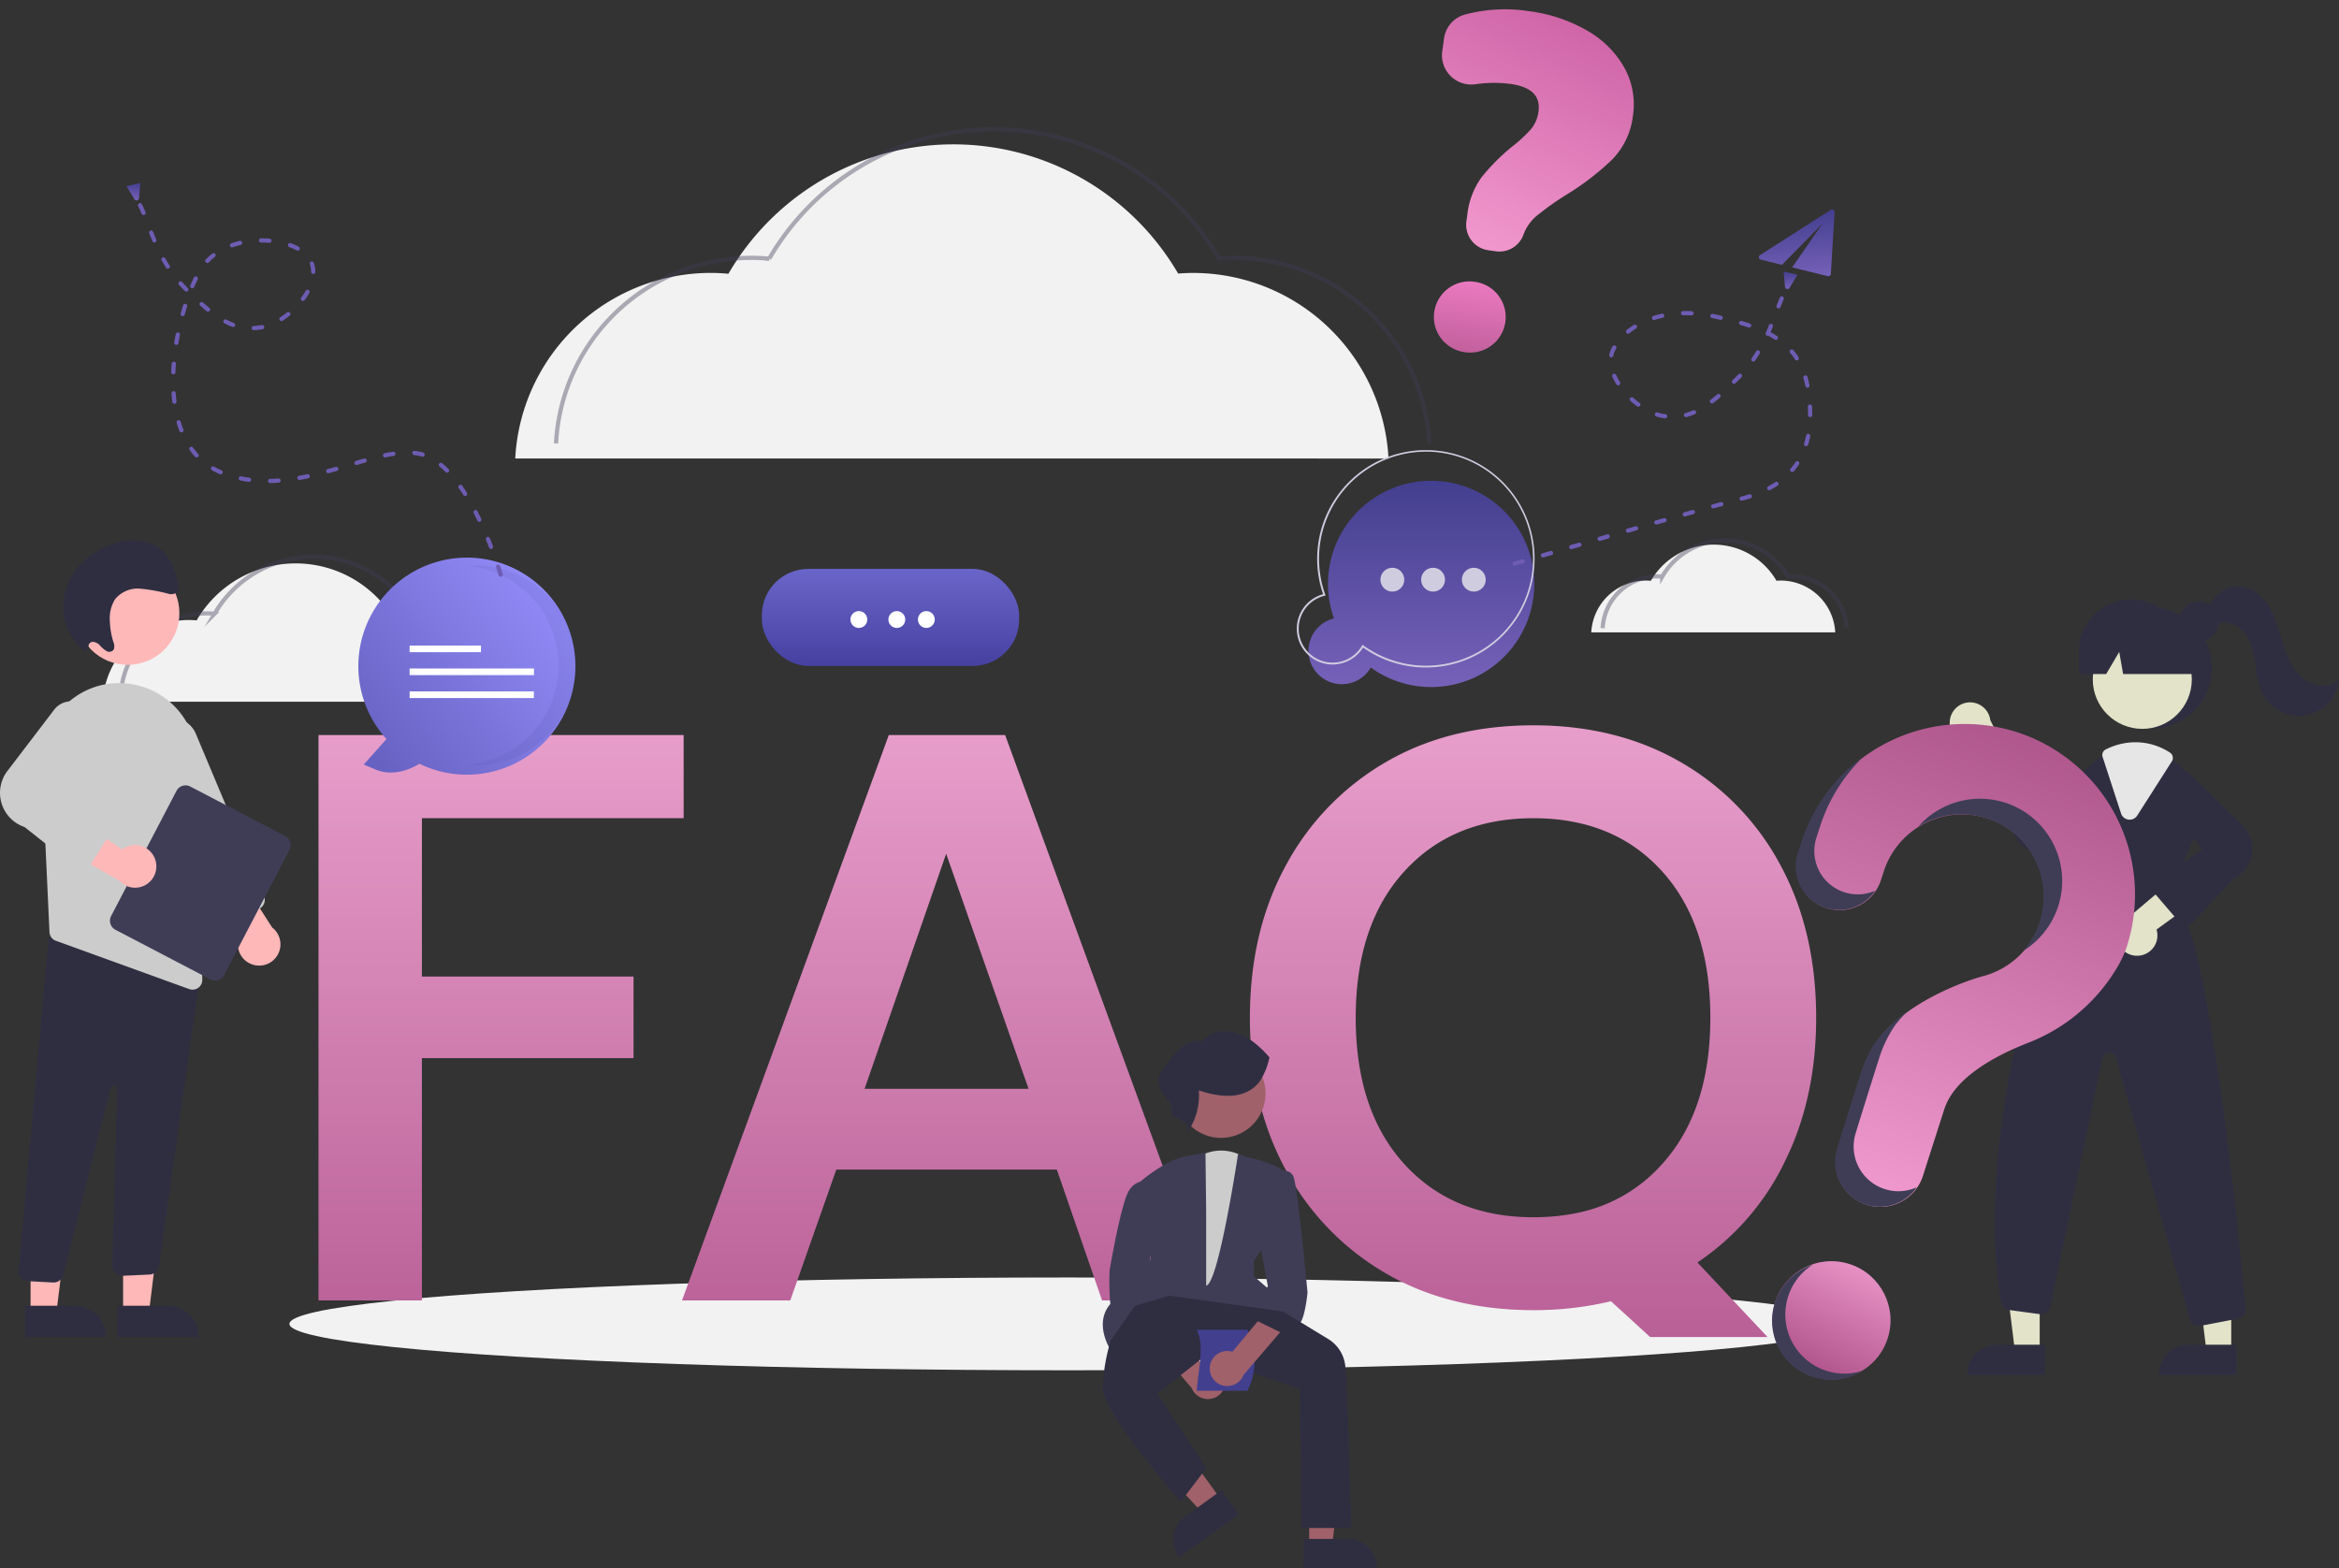 <svg xmlns="http://www.w3.org/2000/svg" xmlns:xlink="http://www.w3.org/1999/xlink" width="554.528" height="371.852" viewBox="0 0 554.528 371.852">
  <rect x="0" y="0" width="554.528" height="371.852" fill="#333333" stroke="none"/>
  <defs>
    <linearGradient id="linear-gradient" x1="0.5" x2="0.5" y2="1" gradientUnits="objectBoundingBox">
      <stop offset="0" stop-color="#e89ecb"/>
      <stop offset="1" stop-color="#b96097"/>
    </linearGradient>
    <linearGradient id="linear-gradient-2" x1="0.595" y1="-0.142" x2="0.435" y2="0.909" gradientUnits="objectBoundingBox">
      <stop offset="0" stop-color="#ee9acd"/>
      <stop offset="1" stop-color="#b3568f"/>
    </linearGradient>
    <linearGradient id="linear-gradient-3" x1="0.571" y1="-0.174" x2="0.542" y2="0.99" gradientUnits="objectBoundingBox">
      <stop offset="0" stop-color="#a44c82"/>
      <stop offset="1" stop-color="#f19acf"/>
    </linearGradient>
    <linearGradient id="linear-gradient-4" x1="0.387" y1="0.982" x2="0.626" y2="0.006" gradientUnits="objectBoundingBox">
      <stop offset="0" stop-color="#f196cd"/>
      <stop offset="1" stop-color="#cf65a7"/>
    </linearGradient>
    <linearGradient id="linear-gradient-5" x1="0.5" x2="0.5" y2="1" gradientUnits="objectBoundingBox">
      <stop offset="0" stop-color="#eb79bf"/>
      <stop offset="1" stop-color="#c2609d"/>
    </linearGradient>
    <linearGradient id="linear-gradient-6" x1="0.5" x2="0.5" y2="1" gradientUnits="objectBoundingBox">
      <stop offset="0" stop-color="#6a65c8"/>
      <stop offset="1" stop-color="#4641a1"/>
    </linearGradient>
    <linearGradient id="linear-gradient-7" x1="0.5" x2="0.5" y2="1" gradientUnits="objectBoundingBox">
      <stop offset="0" stop-color="#433f8f"/>
      <stop offset="1" stop-color="#7661b9"/>
    </linearGradient>
    <linearGradient id="linear-gradient-8" x1="0.963" y1="0.25" x2="0.096" y2="0.944" gradientUnits="objectBoundingBox">
      <stop offset="0" stop-color="#928bf8"/>
      <stop offset="1" stop-color="#6762c2"/>
    </linearGradient>
    <linearGradient id="linear-gradient-11" y1="1" y2="0" xlink:href="#linear-gradient-7"/>
  </defs>
  <g id="faq-ilustration" transform="translate(-419.383 -7129.12)">
    <ellipse id="Ellipse_155" data-name="Ellipse 155" cx="184.5" cy="11" rx="184.5" ry="11" transform="translate(488 7432)" fill="#f2f2f2"/>
    <path id="Path_1051" data-name="Path 1051" d="M10.132,30.269V-103.79H96.7v19.726H34.646v37.536H84.822v19.343H34.646V30.269Zm86.18,0L145.34-103.79h27.578L221.944,30.269H195.9L185.174-.756H132.891L121.975,30.269Zm43.282-50.176h38.877l-19.534-55.73ZM298.166,32.567q-20.109,0-35.142-8.81A62.361,62.361,0,0,1,239.468-.661q-8.522-15.608-8.522-36.1t8.522-36.1a62.361,62.361,0,0,1,23.556-24.418q15.034-8.81,35.142-8.81,19.917,0,35.047,8.81a61.5,61.5,0,0,1,23.556,24.418q8.427,15.608,8.427,36.1,0,19.151-7.469,34.185a60.213,60.213,0,0,1-20.683,23.843l16.623,17.672H325.833l-9.282-8.479A78.8,78.8,0,0,1,298.166,32.567Zm0-22.024a54.663,54.663,0,0,0,6.038-.336c1.348-.144,2.667-.346,4.329-.684A36.662,36.662,0,0,0,328.712-2.1q11.395-12.64,11.395-34.664T328.712-71.424q-11.395-12.64-30.546-12.64t-30.642,12.64q-11.491,12.64-11.491,34.664T267.524-2.1Q279.015,10.543,298.166,10.543Z" transform="translate(484.762 7407.173)" fill="url(#linear-gradient)"/>
    <g id="clound-left" transform="translate(443.749 7261.125)">
      <path id="Path_1184" data-name="Path 1184" d="M84.962,140.865a20.438,20.438,0,0,1,20.409-19.37c.621,0,1.234.032,1.842.087a27.154,27.154,0,0,1,46.939-.022c.512-.038,1.028-.064,1.55-.064a20.438,20.438,0,0,1,20.409,19.369" transform="translate(-84.962 -106.502)" fill="#f2f2f2"/>
      <path id="Path_1185" data-name="Path 1185" d="M102.053,134.553a20.438,20.438,0,0,1,20.409-19.37c.621,0,1.235.032,1.842.087a27.154,27.154,0,0,1,46.939-.022c.512-.038,1.028-.064,1.55-.064A20.438,20.438,0,0,1,193.2,134.553" transform="translate(-97.796 -101.762)" fill="none" stroke="#3f3d56" stroke-miterlimit="10" stroke-width="1" opacity="0.4"/>
    </g>
    <g id="left-human" transform="translate(419.383 7257.25)">
      <path id="Path_1088" data-name="Path 1088" d="M126.539,558.873h6.112L135.56,535.3h-9.022Z" transform="translate(-97.354 -375.688)" fill="#ffb8b8"/>
      <path id="Path_1089" data-name="Path 1089" d="M0,0H19.21V7.422H7.422A7.422,7.422,0,0,1,0,0Z" transform="translate(47.085 188.861) rotate(179.997)" fill="#2f2e41"/>
      <path id="Path_1090" data-name="Path 1090" d="M82.539,558.873h6.112L91.56,535.3H82.538Z" transform="translate(-75.291 -375.688)" fill="#ffb8b8"/>
      <path id="Path_1091" data-name="Path 1091" d="M0,0H19.21V7.422H7.422A7.422,7.422,0,0,1,0,0Z" transform="translate(25.148 188.861) rotate(179.997)" fill="#2f2e41"/>
      <path id="Path_1092" data-name="Path 1092" d="M262.692,638.144l-5.97-.314a2.33,2.33,0,0,1-2.2-2.476l7.136-79.006,32.861,8.867,3.166-.864-9.9,69.941a2.341,2.341,0,0,1-2.173,1.967l-6.436.3a2.33,2.33,0,0,1-2.459-2.391l1.166-41.978a.777.777,0,0,0-1.537-.179L265.1,636.29a2.316,2.316,0,0,1-2.278,1.857C262.776,638.148,262.734,638.147,262.692,638.144Z" transform="translate(-250.102 -462.21)" fill="#2f2e41"/>
      <ellipse id="Ellipse_171" data-name="Ellipse 171" cx="12.245" cy="12.245" rx="12.245" ry="12.245" transform="translate(18.038 5.004)" fill="#ffb8b8"/>
      <path id="Path_1093" data-name="Path 1093" d="M265.49,454.775l1.346,29.05.487,10.569a2.315,2.315,0,0,0,1.533,2.082l31.577,11.439a2.23,2.23,0,0,0,.8.14,2.315,2.315,0,0,0,2.325-2.387l-1.294-52.233a18.412,18.412,0,0,0-15.328-17.787c-.305-.047-.616-.093-.927-.135a18.073,18.073,0,0,0-14.541,4.707,18.564,18.564,0,0,0-5.976,14.556Z" transform="translate(-255.595 -401.55)" fill="#ccc"/>
      <path id="Path_1094" data-name="Path 1094" d="M352.393,546.714a5.017,5.017,0,0,1-2.677-7.591l-10.708-14.239,9.241-.572L357,537.921a5.041,5.041,0,0,1-4.608,8.793Z" transform="translate(-292.47 -446.146)" fill="#ffb8b8"/>
      <path id="Path_1095" data-name="Path 1095" d="M332.765,500.26A2.315,2.315,0,0,1,331.5,499l-16.133-38.437a6.214,6.214,0,1,1,11.459-4.81l16.133,38.437a2.333,2.333,0,0,1-1.247,3.05l-7.162,3.006a2.314,2.314,0,0,1-1.784.009Z" transform="translate(-280.371 -409.86)" fill="#ccc"/>
      <path id="Path_1096" data-name="Path 1096" d="M298.231,514.979l15.495-29.669A2.432,2.432,0,0,1,317,484.281l22.491,11.746a2.432,2.432,0,0,1,1.029,3.278l-15.5,29.669A2.432,2.432,0,0,1,321.751,530l-22.491-11.746a2.432,2.432,0,0,1-1.029-3.278Z" transform="translate(-271.885 -425.936)" fill="#3f3d56"/>
      <path id="Path_1097" data-name="Path 1097" d="M296.613,506.8a5.017,5.017,0,0,0-7.736-2.224l-14.847-9.849L274,503.987l14.1,7.933a5.041,5.041,0,0,0,8.506-5.119Z" transform="translate(-259.875 -431.312)" fill="#ffb8b8"/>
      <path id="Path_1098" data-name="Path 1098" d="M263.631,483.468,251.5,473.857a8.557,8.557,0,0,1-3.9-13.529l11.017-14.438a5.034,5.034,0,0,1,8.54,5.127l-8.717,14.259,12.81,6.076a2.33,2.33,0,0,1,.971,3.35l-5.171,8.184a2.334,2.334,0,0,1-1.579,1.052l-.039.006A2.341,2.341,0,0,1,263.631,483.468Z" transform="translate(-245.664 -405.897)" fill="#ccc"/>
      <path id="Path_1099" data-name="Path 1099" d="M281.79,392.98a1.064,1.064,0,0,1,.926-1.406,2.458,2.458,0,0,1,1.733.855,6.9,6.9,0,0,0,1.531,1.315,1.317,1.317,0,0,0,1.733-.313,2.411,2.411,0,0,0-.092-1.871,18.4,18.4,0,0,1-.813-4.871,8.577,8.577,0,0,1,1.226-5.209,6.892,6.892,0,0,1,5.906-2.511,39.694,39.694,0,0,1,6.634,1.175,2.228,2.228,0,0,0,2.17-.364,2.8,2.8,0,0,0,.113-2.495,17.328,17.328,0,0,0-2.625-6.258,9.422,9.422,0,0,0-6.013-3.385,14.428,14.428,0,0,0-6.712.762,18,18,0,0,0-8.816,6.142,14.576,14.576,0,0,0-2.781,10.769,13.3,13.3,0,0,0,4.929,8.4Z" transform="translate(-260.76 -367.532)" fill="#2f2e41"/>
    </g>
    <g id="Group_292" data-name="Group 292" transform="translate(809.46 7268.154)">
      <circle id="Ellipse_166" data-name="Ellipse 166" cx="14.341" cy="14.341" r="14.341" transform="translate(105.653 5.005)" fill="#2f2e41"/>
      <path id="Path_1062" data-name="Path 1062" d="M734.571,461.918a8.153,8.153,0,0,1-1.577-.156,7.794,7.794,0,0,1-5.711-4.6l-9.194-11.211a2.152,2.152,0,0,1,.531-3.193l6.541-4.049a2.151,2.151,0,0,1,2.971.712l6.48,10.676,12.41-9.172a4.647,4.647,0,0,1,5.406,7.439l-12.387,11.3a7.769,7.769,0,0,1-5.471,2.251Z" transform="translate(-639.917 -398.477)" fill="#2f2e41"/>
      <path id="Path_1055" data-name="Path 1055" d="M563.568,557.446h-5.86l-2.788-22.6h8.65Z" transform="translate(-470.074 -375.987)" fill="#e2e3c8"/>
      <path id="Path_1056" data-name="Path 1056" d="M544.225,578.626h11.3v7.116H537.109A7.116,7.116,0,0,1,544.225,578.626Z" transform="translate(-460.777 -398.842)" fill="#2f2e41"/>
      <path id="Path_1057" data-name="Path 1057" d="M658.568,557.446h-5.86l-2.788-22.6h8.65Z" transform="translate(-519.662 -375.987)" fill="#e2e3c8"/>
      <path id="Path_1058" data-name="Path 1058" d="M639.225,578.626h11.3v7.116H632.109A7.116,7.116,0,0,1,639.225,578.626Z" transform="translate(-510.365 -398.842)" fill="#2f2e41"/>
      <circle id="Ellipse_167" data-name="Ellipse 167" cx="11.741" cy="11.741" r="11.741" transform="translate(106.074 10.289)" fill="#e2e3c8"/>
      <path id="Path_1059" data-name="Path 1059" d="M770.353,468.19l5.253-12.07a15,15,0,0,0-3.322-17.018,15.242,15.242,0,0,0-1.468-1.276,14.788,14.788,0,0,0-9.078-3.141,15.382,15.382,0,0,0-6.405,1.425c-.172.076-.339.158-.512.239-.33.158-.655.33-.97.507a15.143,15.143,0,0,0-7.5,11.415L744.029,467.7c-.583,1.525-21.387,56.593-14.111,98.635a2.135,2.135,0,0,0,1.826,1.754l7.376,1a2.149,2.149,0,0,0,2.395-1.687L753.89,508.41a1.675,1.675,0,0,1,3.25-.11l17.486,62.038a2.137,2.137,0,0,0,2.06,1.568,2.444,2.444,0,0,0,.416-.038l9.01-1.735a2.137,2.137,0,0,0,1.735-2.3C786.525,553.067,779.488,479.1,770.353,468.19Z" transform="translate(-645.541 -396.543)" fill="#2f2e41"/>
      <path id="Path_1060" data-name="Path 1060" d="M706.067,416.719a4.807,4.807,0,0,0,5.064,5.355l6.563,15.771,4.964-7.359-6.993-13.848a4.833,4.833,0,0,0-9.6.081Z" transform="translate(-633.879 -384.919)" fill="#e2e3c8"/>
      <path id="Path_1061" data-name="Path 1061" d="M794.252,516.875a4.807,4.807,0,0,0,4.028-6.173l13.808-10.057-8.313-3.113-11.838,10.027a4.833,4.833,0,0,0,2.315,9.315Z" transform="translate(-677.088 -429.348)" fill="#e2e3c8"/>
      <path id="Path_1063" data-name="Path 1063" d="M814.552,482.608H814.5a2.154,2.154,0,0,1-1.583-.751l-5.816-6.785a2.151,2.151,0,0,1,.44-3.19l10.89-7.26-9.866-11.861a4.647,4.647,0,0,1,7.116-5.824l11.99,11.718a7.9,7.9,0,0,1-1.757,12.878l-9.8,10.4A2.155,2.155,0,0,1,814.552,482.608Z" transform="translate(-686.365 -402.305)" fill="#2f2e41"/>
      <path id="Path_1064" data-name="Path 1064" d="M788.215,450.541a2.212,2.212,0,0,1-.279-.018,2.133,2.133,0,0,1-1.774-1.467l-4.37-13.4a1.474,1.474,0,0,1,.762-1.78l.142-.067c.129-.061.256-.122.386-.18a15.571,15.571,0,0,1,6.5-1.445,14.974,14.974,0,0,1,8.2,2.465,1.5,1.5,0,0,1,.431,2.053l-8.2,12.843A2.129,2.129,0,0,1,788.215,450.541Z" transform="translate(-673.386 -395.239)" fill="#e6e6e6"/>
      <circle id="Ellipse_168" data-name="Ellipse 168" cx="4.693" cy="4.693" r="4.693" transform="translate(126.608 3.558)" fill="#2f2e41"/>
      <path id="Path_1065" data-name="Path 1065" d="M782.54,361.365h0a12.429,12.429,0,0,0-12.429,12.429v5.258h6.467l3.093-5.258.928,5.258h19.627l-5.258-5.258A12.429,12.429,0,0,0,782.54,361.365Z" transform="translate(-667.326 -358.272)" fill="#2f2e41"/>
      <path id="Path_1066" data-name="Path 1066" d="M834.809,359.931a7.242,7.242,0,0,1,7.878-4.969c2.99.5,5.355,2.9,6.764,5.589s2.059,5.69,3.006,8.57,2.29,5.776,4.681,7.641,6.06,2.37,8.408.452a9.617,9.617,0,0,1-17.915,3.433c-1.239-2.2-1.559-4.788-1.926-7.29s-.845-5.091-2.324-7.142-4.249-3.391-6.6-2.456Z" transform="translate(-701.097 -354.895)" fill="#2f2e41"/>
      <g id="Group_287" data-name="Group 287" transform="matrix(0.951, 0.309, -0.309, 0.951, 49.554, 22.029)">
        <g id="Group_286" data-name="Group 286" transform="translate(0.144)">
          <circle id="Ellipse_170" data-name="Ellipse 170" cx="14.012" cy="14.012" r="14.012" transform="translate(27.634 132.202)" fill="url(#linear-gradient-2)"/>
          <path id="Path_1083" data-name="Path 1083" d="M40.145,0A40.549,40.549,0,0,0,0,39.849c0,.2,0,1.624,0,3.483a10.28,10.28,0,0,0,10.278,10.28h0A10.286,10.286,0,0,0,20.563,43.319c0-1.267,0-2.142,0-2.2a19.5,19.5,0,1,1,30.01,16.412l0,0s-14.63,9.419-19.09,22.339h0a28.631,28.631,0,0,0-1.18,8.154c0,1.135.067,11.064.2,19.123a10.6,10.6,0,0,0,10.6,10.425h0a10.6,10.6,0,0,0,10.6-10.665c-.045-7.381-.069-15.974-.069-16.6,0-7.934,7.654-15.838,13.94-20.993a42.281,42.281,0,0,0,14.541-23.15,26.427,26.427,0,0,0,.761-5.737A40.438,40.438,0,0,0,40.145,0Z" fill="url(#linear-gradient-3)"/>
        </g>
        <path id="Path_1084" data-name="Path 1084" d="M13.325,32.011h0A10.28,10.28,0,0,1,3.046,21.733c0-1.86,0-3.282,0-3.484A40.058,40.058,0,0,1,7.729,0,40.149,40.149,0,0,0,0,23.123c0,.2,0,1.624,0,3.483A10.28,10.28,0,0,0,10.278,36.885h0a10.288,10.288,0,0,0,9.9-7.491A10.242,10.242,0,0,1,13.325,32.011Z" transform="translate(0 16.738)" fill="#3f3d56"/>
        <path id="Path_1085" data-name="Path 1085" d="M15.769,4.9A19.5,19.5,0,0,1,32.724,32.132,19.494,19.494,0,1,0,0,11.728,19.456,19.456,0,0,1,15.769,4.9Z" transform="translate(25.217 16.764)" fill="#3f3d56"/>
        <path id="Path_1086" data-name="Path 1086" d="M13.839,41.571h0a10.6,10.6,0,0,1-10.6-10.427c-.129-8.057-.2-17.986-.2-19.121A28.631,28.631,0,0,1,4.226,3.87h0A28.934,28.934,0,0,1,5.9,0a33.519,33.519,0,0,0-4.72,8.743h0A28.643,28.643,0,0,0,0,16.9C0,18.032.067,27.962.2,36.02a10.6,10.6,0,0,0,10.6,10.425h0a10.6,10.6,0,0,0,10.174-7.628A10.558,10.558,0,0,1,13.839,41.571Z" transform="translate(30.309 71.148)" fill="#3f3d56"/>
        <path id="Path_1087" data-name="Path 1087" d="M10.95,21.776A14.01,14.01,0,0,1,5.75,0,14.011,14.011,0,1,0,24.809,20.246,14,14,0,0,1,10.95,21.776Z" transform="translate(27.753 135.032)" fill="#3f3d56"/>
      </g>
    </g>
    <g id="Group_294" data-name="Group 294" transform="translate(672.53 7373.599)">
      <path id="Path_1108" data-name="Path 1108" d="M239.091,429.781h5.4l2.568-20.819H239.09Z" transform="translate(-181.855 -307.64)" fill="#a0616a"/>
      <path id="Path_1109" data-name="Path 1109" d="M371.753,672.451h10.63a6.774,6.774,0,0,1,6.774,6.774v.22h-17.4Z" transform="translate(-315.894 -552.072)" fill="#2f2e41"/>
      <path id="Path_1110" data-name="Path 1110" d="M133.246,403.464l-4.373,3.164-14.285-15.361,6.454-4.67Z" transform="translate(-96.902 -292.379)" fill="#a0616a"/>
      <path id="Path_1111" data-name="Path 1111" d="M290.156,641.824l-14.1,10.2-.129-.178a6.774,6.774,0,0,1,1.517-9.459h0l8.612-6.231Z" transform="translate(-249.63 -527.309)" fill="#2f2e41"/>
      <path id="Path_1112" data-name="Path 1112" d="M294.493,384.389a10.313,10.313,0,0,0-11.786,0l-4.238,35.347h12.725l1.885-11.311,4.241-16.966Z" transform="translate(-252.243 -354.23)" fill="#ccc"/>
      <path id="Path_1114" data-name="Path 1114" d="M254.259,431.745c-3.969-1.764-9.038-8.652-9.874-9.814-1.633.889-13.544,7.255-16.9,5.618-.488.269-2.692,1.585-3.089,3.569l-.1.5-.288-.418c-.053-.077-5.226-7.769,1.466-12.55,6.1-4.358,7.744-8.761,7.916-9.265l-3.311-17.5.087-.081c.272-.252,6.717-6.182,12.6-6.888l3.628-.64.159,13.811v17.681c2.932-.369,7.569-31.262,7.569-31.262l2.423.888c.626.12,7.663,1.526,9.53,4.327l.061.091-6.4,17.3-1.872,2.818v3.607l10.936,9.509-.155.163c-.373.39-8.436,8.777-13.134,8.776a3.045,3.045,0,0,1-1.247-.245Z" transform="translate(-213.746 -355.44)" fill="#3f3d56"/>
      <circle id="Ellipse_172" data-name="Ellipse 172" cx="10.543" cy="10.543" r="10.543" transform="translate(22.036 18.958) rotate(-61.337)" fill="#a0616a"/>
      <path id="Path_1116" data-name="Path 1116" d="M315.412,437.808l9.48-12.8-2.348-12.681,3.81-14.286.1-.041a4.916,4.916,0,0,1,3.288-.226,2.223,2.223,0,0,1,1.237,1.286c.943,2.358,3.217,26.373,3.313,27.435-.019.194-.486,4.774-1.435,6.673s-9.563,11.425-9.93,11.83l-.151.167Z" transform="translate(-277.45 -364.506)" fill="#3f3d56"/>
      <path id="Path_1117" data-name="Path 1117" d="M287.493,305.55c-3.51,4.414-9.525,3.605-14.337,1.99a15.252,15.252,0,0,1-2.714,9.957c.621-2.5-2-3-3.525-3.933-.588-.745-.1-1.856-.341-2.773-2.743-3.216-4.561-5.643-1.04-9.417,2.061-2.759,4.536-6.2,8.463-5.48,3.108-3.625,8.2-2.682,11.675-.147a24.824,24.824,0,0,1,4.234,3.979,16.853,16.853,0,0,1-2.2,5.524" transform="translate(-242.091 -293.5)" fill="#2f2e41"/>
      <path id="Path_1120" data-name="Path 1120" d="M277.658,530.377a4.128,4.128,0,0,0-5.324-3.425l-6.043-7.244-5.3,2.6,8.678,10.11a4.151,4.151,0,0,0,7.987-2.04Z" transform="translate(-240.318 -447.85)" fill="#a0616a"/>
      <path id="Path_1121" data-name="Path 1121" d="M242.694,450.924c-.54-.405-13.253-9.96-14.673-12.8s-1.07-11.27-1.051-11.653c.022-.133,2.235-13.3,4.107-17.978,1.942-4.856,6.828-2.967,6.877-2.947l.148.059-2.127,24.819,11.6,15.393-4.728,5.225Z" transform="translate(-217.067 -369.695)" fill="#3f3d56"/>
      <path id="Path_1113" data-name="Path 1113" d="M268.709,512.915l-22.838-7.457L234.984,514.1l11.566,17.682-6.049,7.933-.173-.2c-.75-.855-18.38-21-18.329-26.716a42.992,42.992,0,0,1,1.947-11.42l5.727-8.129,8.128-2.39,26.909,3.777.044.006,10.872,6.618a8.541,8.541,0,0,1,3.877,6.289c.467,4.2,1.406,37.853,1.415,38.193l.006.22H269.181Z" transform="translate(-213.71 -428.166)" fill="#2f2e41"/>
      <path id="Path_1119" data-name="Path 1119" d="M304.153,530.851H292.116c.451-5.554,1.907-10.74,0-14.445h12.037A16.194,16.194,0,0,1,304.153,530.851Z" transform="translate(-261.554 -445.597)" fill="#433f8f"/>
      <path id="Path_1115" data-name="Path 1115" d="M301.888,520.676a4.128,4.128,0,0,1,5.324-3.425l6.043-7.244,5.3,2.6-8.678,10.11a4.151,4.151,0,0,1-7.987-2.04Z" transform="translate(-268.197 -441.231)" fill="#a0616a"/>
    </g>
    <g id="Group_296" data-name="Group 296" transform="translate(541.537 7159.775)">
      <path id="Path_1180" data-name="Path 1180" d="M155.988,357.922a46.422,46.422,0,0,1,46.357-44c1.411,0,2.8.074,4.183.2a61.677,61.677,0,0,1,106.617-.05c1.163-.087,2.334-.146,3.52-.146a46.422,46.422,0,0,1,46.357,44" transform="translate(-155.988 -279.871)" fill="#f2f2f2"/>
      <path id="Path_1181" data-name="Path 1181" d="M197.794,342.482a46.422,46.422,0,0,1,46.357-44c1.411,0,2.8.074,4.183.2a61.677,61.677,0,0,1,106.616-.05c1.163-.087,2.334-.146,3.52-.146a46.422,46.422,0,0,1,46.357,44" transform="translate(-188.125 -268.002)" fill="none" stroke="#3f3d56" stroke-miterlimit="10" stroke-width="1" opacity="0.4"/>
    </g>
    <path id="Path_1182" data-name="Path 1182" d="M19.167,57.471h-1.8a6.092,6.092,0,0,1-6.085-6.085V49.874a18.618,18.618,0,0,1,2.109-9.32A49.025,49.025,0,0,1,19.3,32.618a34.97,34.97,0,0,0,4.016-4.84,8.141,8.141,0,0,0,1.268-4.5c0-3.757-2.448-5.583-7.483-5.583A30.381,30.381,0,0,0,8.849,18.93,6.943,6.943,0,0,1,0,12.254V9.193A6.811,6.811,0,0,1,4.018,2.951,36.769,36.769,0,0,1,19,0a36.884,36.884,0,0,1,14.46,2.69,23.338,23.338,0,0,1,9.894,7.5A18.059,18.059,0,0,1,46.9,21.138a17.8,17.8,0,0,1-3.431,10.947,62.577,62.577,0,0,1-9.595,9.776,68.366,68.366,0,0,0-6.151,5.8,10.7,10.7,0,0,0-2.557,4.761A6.069,6.069,0,0,1,19.167,57.471Z" transform="translate(763.017 7129.12) rotate(8)" fill="url(#linear-gradient-4)"/>
    <path id="Path_1183" data-name="Path 1183" d="M8.6,16.853H8.426A8.426,8.426,0,0,1,8.426,0H8.6a8.426,8.426,0,0,1,0,16.853Z" transform="translate(760.585 7194.75) rotate(8)" fill="url(#linear-gradient-5)"/>
    <g id="Group_298" data-name="Group 298" transform="translate(796.64 7257.25)">
      <path id="Path_1186" data-name="Path 1186" d="M831.938,187.235a12.97,12.97,0,0,1,12.952-12.292c.394,0,.783.021,1.169.055a17.232,17.232,0,0,1,29.787-.014c.325-.024.652-.041.983-.041a12.97,12.97,0,0,1,12.952,12.292" transform="translate(-831.938 -165.429)" fill="#f2f2f2"/>
      <path id="Path_1187" data-name="Path 1187" d="M844.569,182.57a12.97,12.97,0,0,1,12.952-12.292c.394,0,.783.021,1.169.055a17.232,17.232,0,0,1,29.787-.014c.325-.024.652-.041.983-.041a12.97,12.97,0,0,1,12.952,12.292" transform="translate(-841.868 -161.761)" fill="none" stroke="#3f3d56" stroke-miterlimit="10" stroke-width="1" opacity="0.4"/>
    </g>
    <g id="Group_301" data-name="Group 301" transform="translate(600.12 7263.924)">
      <g id="Group_300" data-name="Group 300">
        <rect id="Rectangle_180" data-name="Rectangle 180" width="61" height="23" rx="11" transform="translate(-0.12 0.076)" fill="url(#linear-gradient-6)"/>
        <g id="Group_299" data-name="Group 299" transform="translate(20.565 10.283)">
          <circle id="Ellipse_173" data-name="Ellipse 173" cx="2" cy="2" r="2" transform="translate(0.315 -0.207)" fill="#fff"/>
          <circle id="Ellipse_173-2" data-name="Ellipse 173" cx="2" cy="2" r="2" transform="translate(9.315 -0.207)" fill="#fff"/>
          <circle id="Ellipse_173-3" data-name="Ellipse 173" cx="2" cy="2" r="2" transform="translate(16.315 -0.207)" fill="#fff"/>
        </g>
      </g>
    </g>
    <g id="Group_302" data-name="Group 302" transform="translate(726.833 7235.833)">
      <path id="Path_1206" data-name="Path 1206" d="M820.414,135.727a24.453,24.453,0,1,1,8.727,11.643,7.91,7.91,0,1,1-8.727-11.643Z" transform="translate(-811.615 -95.818)" fill="url(#linear-gradient-7)"/>
      <circle id="Ellipse_179" data-name="Ellipse 179" cx="2.83" cy="2.83" r="2.83" transform="translate(19.817 27.892)" fill="#cfcce0"/>
      <circle id="Ellipse_180" data-name="Ellipse 180" cx="2.83" cy="2.83" r="2.83" transform="translate(29.471 27.892)" fill="#cfcce0"/>
      <circle id="Ellipse_181" data-name="Ellipse 181" cx="2.83" cy="2.83" r="2.83" transform="translate(39.126 27.892)" fill="#cfcce0"/>
      <path id="Path_1207" data-name="Path 1207" d="M808.5,121.453a8.489,8.489,0,0,1-.149-16.406,25.772,25.772,0,1,1,9.479,12.645A8.516,8.516,0,0,1,808.5,121.453Zm30.556-49.4a25.366,25.366,0,0,0-30.2,33.074l.084.236-.243.06a8.037,8.037,0,1,0,8.867,11.83l.125-.217.2.147a25.366,25.366,0,1,0,21.161-45.129Z" transform="translate(-802.123 -70.882)" fill="#cfcce0"/>
    </g>
    <g id="Group_303" data-name="Group 303" transform="translate(504.338 7261.327)">
      <path id="Path_1214" data-name="Path 1214" d="M579.464,381.45c-2.284,1.37-6.354,3.087-10.513,1.322l-2.688-1.14,5.388-6.039a25.73,25.73,0,1,1,7.814,5.857Z" transform="translate(-564.979 -332.576)" fill="url(#linear-gradient-8)"/>
      <path id="Path_1215" data-name="Path 1215" d="M694.294,364.134a23.679,23.679,0,0,0-21.584-23.585c.688-.061,1.386-.093,2.091-.093a23.678,23.678,0,0,1,0,47.357c-.7,0-1.4-.033-2.089-.093A23.679,23.679,0,0,0,694.294,364.134Z" transform="translate(-646.842 -338.564)" fill="#433f8f" opacity="0.1"/>
      <rect id="Rectangle_187" data-name="Rectangle 187" width="16.919" height="1.571" transform="translate(12.152 20.848)" fill="#fff"/>
      <rect id="Rectangle_188" data-name="Rectangle 188" width="29.489" height="1.571" transform="translate(12.152 26.284)" fill="#fff"/>
      <rect id="Rectangle_189" data-name="Rectangle 189" width="29.46" height="1.571" transform="translate(12.152 31.719)" fill="#fff"/>
    </g>
    <g id="Paper_plane_1" transform="translate(784.383 7192.623)">
      <g id="Group_305" data-name="Group 305" transform="translate(51.268 -14.852) rotate(3)">
        <path id="Plane_path" d="M0,0V3.637a.588.588,0,0,0,1.062.348l2.128-2.9Z" transform="translate(7.411 15.342) rotate(-8)" fill="url(#linear-gradient-7)"/>
        <path id="Plane_1" d="M18.575.109a.588.588,0,0,0-.613-.042L.316,9.281A.588.588,0,0,0,.4,10.36L5.3,12.036,15.75,3.1,7.666,12.843l8.221,2.81a.6.6,0,0,0,.19.031.588.588,0,0,0,.582-.5L18.815.675a.589.589,0,0,0-.241-.566Z" transform="translate(0 2.619) rotate(-8)" fill="url(#linear-gradient-7)"/>
      </g>
      <path id="Paper_plane_path" d="M-20.268,64.405s40.135-11.86,53.873-15.429,17.554-12.824,15.8-25.325S38.5,8.26,26.937,5.727,6.188,7.61,3.168,13.52,8.4,28.294,14.857,29.366s10.9-2.063,18.008-9.206S41.193,4.842,43.8,0" transform="translate(14.349 5.737)" fill="none" stroke="#6e5cb3" stroke-linecap="round" stroke-width="1" stroke-dasharray="2 5"/>
    </g>
    <g id="Paper_plane_1-2" data-name="Paper_plane_1" transform="translate(438.464 7156.771)">
      <g id="Group_305-2" data-name="Group 305" transform="translate(21.815 19.499) rotate(177)">
        <path id="Plane_path-2" data-name="Plane_path" d="M0,4.225V.588A.588.588,0,0,1,1.062.24l2.128,2.9Z" transform="translate(7.999 0) rotate(8)" fill="url(#linear-gradient-11)"/>
        <path id="Plane_1-2" data-name="Plane_1" d="M18.575,15.576a.588.588,0,0,1-.613.042L.316,6.4A.588.588,0,0,1,.4,5.325L5.3,3.648,15.75,12.581,7.666,2.841,15.887.031A.6.6,0,0,1,16.077,0a.588.588,0,0,1,.582.5l2.157,14.508A.589.589,0,0,1,18.575,15.576Z" transform="translate(2.183 1.375) rotate(8)" fill="url(#linear-gradient-11)"/>
      </g>
      <path id="Paper_plane_path-2" data-name="Paper_plane_path" d="M-21.64-23.613s6.632,23.088,17.193,28S25.763-6.666,44.184.457s11.3,38.315,5.4,48.14-23.133,8.2-26.152,2.288,5.228-14.774,11.69-15.846,10.9,2.063,18.008,9.206,8.328,15.317,10.937,20.16" transform="translate(77.98 84.994) rotate(180)" fill="none" stroke="#6e5cb3" stroke-linecap="round" stroke-width="1" stroke-dasharray="2 5"/>
    </g>
  </g>
</svg>
